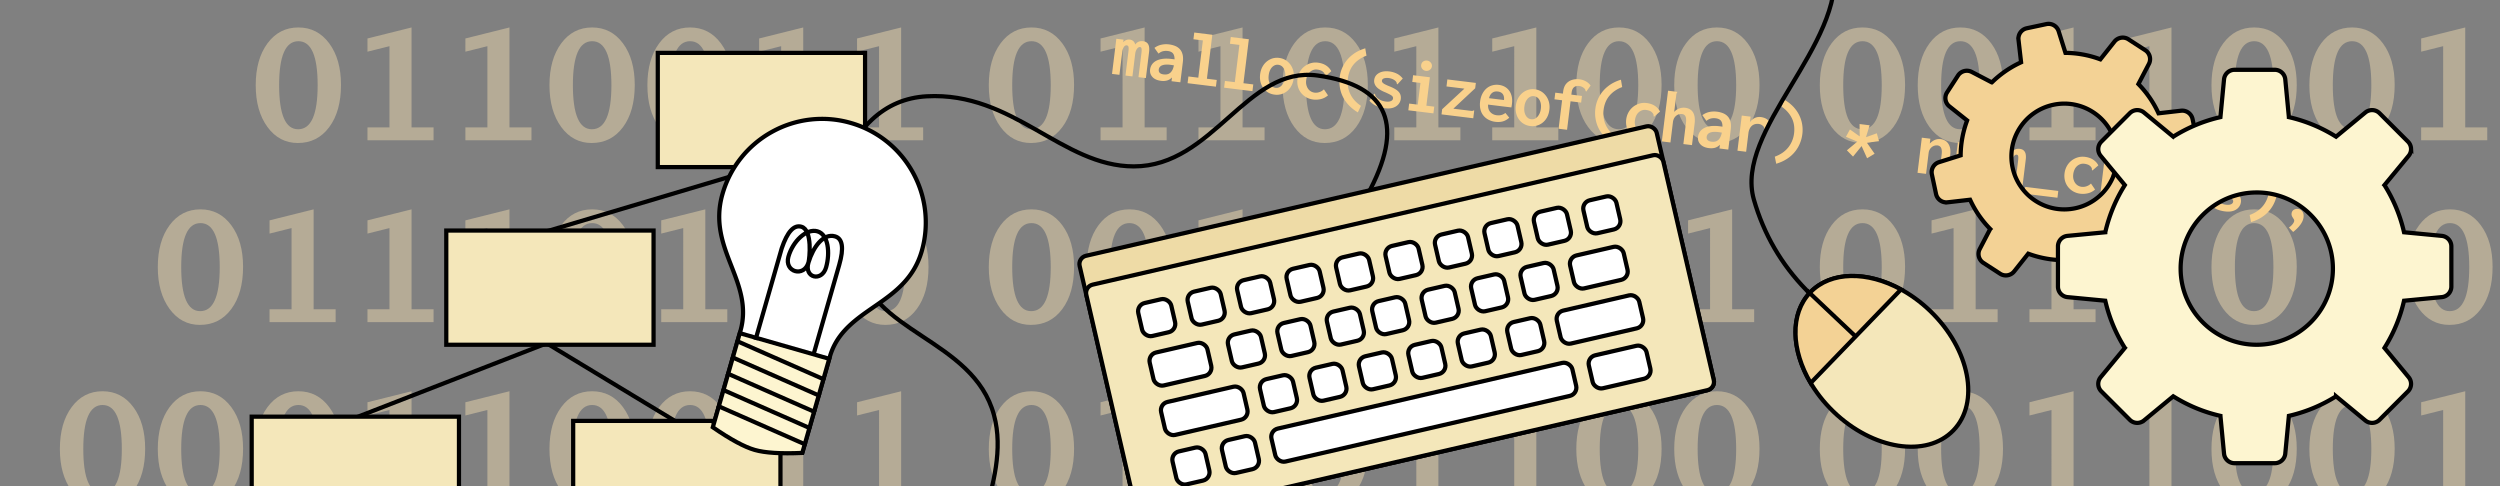 <svg xmlns="http://www.w3.org/2000/svg" viewBox="0 0 591 115">
  <rect x="0" y="0" width="591" height="115" fill="#808080" stroke="none"/>
  <g fill="none" fill-rule="evenodd">
    <path fill="#F7DFB1" fill-rule="nonzero" d="M70.417 33.808c-2.953 0-5.352-1.266-7.198-3.797-1.846-2.532-2.768-5.819-2.768-9.862 0-4.09.925-7.388 2.777-9.896 1.851-2.508 4.289-3.762 7.312-3.762 3 0 5.43 1.251 7.286 3.753 1.858 2.502 2.787 5.78 2.787 9.835 0 4.16-.93 7.488-2.787 9.984-1.857 2.497-4.327 3.745-7.409 3.745Zm.053-3.252c3.082 0 4.623-3.47 4.623-10.407 0-6.937-1.517-10.406-4.553-10.406-3.035 0-4.552 3.463-4.552 10.389 0 6.949 1.494 10.424 4.482 10.424Zm16.398 2.601v-3.04h5.203V10.92l-5.203 1.3V9.093l10.424-2.602v23.625h5.203v3.041zm23.148 0v-3.04h5.203V10.92l-5.203 1.3V9.093l10.424-2.602v23.625h5.203v3.041zm29.845.651c-2.953 0-5.352-1.266-7.198-3.797-1.845-2.532-2.768-5.819-2.768-9.862 0-4.09.925-7.388 2.777-9.896 1.852-2.508 4.29-3.762 7.312-3.762 3 0 5.43 1.251 7.287 3.753 1.857 2.502 2.786 5.78 2.786 9.835 0 4.16-.929 7.488-2.786 9.984-1.858 2.497-4.328 3.745-7.41 3.745Zm.053-3.252c3.082 0 4.623-3.47 4.623-10.407 0-6.937-1.517-10.406-4.553-10.406-3.035 0-4.552 3.463-4.552 10.389 0 6.949 1.494 10.424 4.482 10.424Zm23.096 3.252c-2.954 0-5.353-1.266-7.199-3.797-1.845-2.532-2.768-5.819-2.768-9.862 0-4.09.925-7.388 2.777-9.896 1.852-2.508 4.29-3.762 7.313-3.762 3 0 5.428 1.251 7.286 3.753 1.857 2.502 2.786 5.78 2.786 9.835 0 4.16-.929 7.488-2.786 9.984-1.858 2.497-4.327 3.745-7.41 3.745Zm.052-3.252c3.082 0 4.623-3.47 4.623-10.407 0-6.937-1.517-10.406-4.552-10.406-3.036 0-4.553 3.463-4.553 10.389 0 6.949 1.494 10.424 4.482 10.424Zm16.398 2.601v-3.04h5.203V10.92l-5.203 1.3V9.093l10.424-2.602v23.625h5.203v3.041zm23.148 0v-3.04h5.203V10.92l-5.203 1.3V9.093l10.424-2.602v23.625h5.203v3.041zm41.111.651c-2.953 0-5.353-1.266-7.198-3.797-1.846-2.532-2.769-5.819-2.769-9.862 0-4.09.926-7.388 2.777-9.896 1.852-2.508 4.29-3.762 7.313-3.762 3 0 5.429 1.251 7.286 3.753 1.857 2.502 2.786 5.78 2.786 9.835 0 4.16-.929 7.488-2.786 9.984-1.857 2.497-4.327 3.745-7.41 3.745Zm.053-3.252c3.082 0 4.623-3.47 4.623-10.407 0-6.937-1.518-10.406-4.553-10.406s-4.553 3.463-4.553 10.389c0 6.949 1.494 10.424 4.483 10.424Zm16.398 2.601v-3.04h5.202V10.92l-5.203 1.3V9.093l10.424-2.602v23.625h5.203v3.041zm23.147 0v-3.04h5.203V10.92l-5.203 1.3V9.093l10.424-2.602v23.625h5.203v3.041zm29.846.651c-2.953 0-5.353-1.266-7.198-3.797-1.846-2.532-2.769-5.819-2.769-9.862 0-4.09.926-7.388 2.778-9.896 1.851-2.508 4.289-3.762 7.312-3.762 3 0 5.429 1.251 7.286 3.753 1.858 2.502 2.786 5.78 2.786 9.835 0 4.16-.928 7.488-2.786 9.984-1.857 2.497-4.327 3.745-7.409 3.745Zm.053-3.252c3.082 0 4.623-3.47 4.623-10.407 0-6.937-1.518-10.406-4.553-10.406s-4.553 3.463-4.553 10.389c0 6.949 1.494 10.424 4.483 10.424Zm16.397 2.601v-3.04h5.204V10.92l-5.204 1.3V9.093l10.424-2.602v23.625h5.203v3.041zm23.148 0v-3.04h5.204V10.92l-5.204 1.3V9.093l10.424-2.602v23.625h5.203v3.041zm29.846.651c-2.953 0-5.352-1.266-7.198-3.797-1.846-2.532-2.769-5.819-2.769-9.862 0-4.09.926-7.388 2.778-9.896 1.851-2.508 4.289-3.762 7.312-3.762 3 0 5.429 1.251 7.286 3.753 1.858 2.502 2.786 5.78 2.786 9.835 0 4.16-.928 7.488-2.786 9.984-1.857 2.497-4.327 3.745-7.409 3.745Zm.053-3.252c3.082 0 4.623-3.47 4.623-10.407 0-6.937-1.518-10.406-4.553-10.406s-4.553 3.463-4.553 10.389c0 6.949 1.495 10.424 4.483 10.424Zm23.095 3.252c-2.953 0-5.352-1.266-7.198-3.797-1.846-2.532-2.769-5.819-2.769-9.862 0-4.09.926-7.388 2.778-9.896 1.851-2.508 4.289-3.762 7.312-3.762 3 0 5.429 1.251 7.286 3.753 1.858 2.502 2.787 5.78 2.787 9.835 0 4.16-.93 7.488-2.787 9.984-1.857 2.497-4.327 3.745-7.409 3.745Zm.053-3.252c3.082 0 4.623-3.47 4.623-10.407 0-6.937-1.518-10.406-4.553-10.406s-4.552 3.463-4.552 10.389c0 6.949 1.494 10.424 4.482 10.424Zm34.36 3.252c-2.953 0-5.352-1.266-7.198-3.797-1.845-2.532-2.768-5.819-2.768-9.862 0-4.09.925-7.388 2.777-9.896 1.852-2.508 4.29-3.762 7.313-3.762 3 0 5.428 1.251 7.286 3.753 1.857 2.502 2.786 5.78 2.786 9.835 0 4.16-.929 7.488-2.786 9.984-1.858 2.497-4.327 3.745-7.41 3.745Zm.053-3.252c3.082 0 4.623-3.47 4.623-10.407 0-6.937-1.517-10.406-4.552-10.406-3.036 0-4.553 3.463-4.553 10.389 0 6.949 1.494 10.424 4.482 10.424Zm23.096 3.252c-2.954 0-5.353-1.266-7.199-3.797-1.845-2.532-2.768-5.819-2.768-9.862 0-4.09.926-7.388 2.777-9.896 1.852-2.508 4.29-3.762 7.313-3.762 3 0 5.428 1.251 7.286 3.753 1.857 2.502 2.786 5.78 2.786 9.835 0 4.16-.929 7.488-2.786 9.984-1.858 2.497-4.327 3.745-7.41 3.745Zm.052-3.252c3.082 0 4.623-3.47 4.623-10.407 0-6.937-1.517-10.406-4.552-10.406-3.036 0-4.553 3.463-4.553 10.389 0 6.949 1.494 10.424 4.482 10.424Zm16.398 2.601v-3.04h5.203V10.92l-5.203 1.3V9.093l10.424-2.602v23.625h5.203v3.041zm23.148 0v-3.04h5.203V10.92l-5.203 1.3V9.093l10.424-2.602v23.625h5.203v3.041zm29.845.651c-2.952 0-5.352-1.266-7.198-3.797-1.845-2.532-2.768-5.819-2.768-9.862 0-4.09.926-7.388 2.777-9.896 1.852-2.508 4.29-3.762 7.313-3.762 3 0 5.428 1.251 7.286 3.753 1.857 2.502 2.786 5.78 2.786 9.835 0 4.16-.929 7.488-2.786 9.984-1.858 2.497-4.327 3.745-7.41 3.745Zm.053-3.252c3.082 0 4.623-3.47 4.623-10.407 0-6.937-1.517-10.406-4.552-10.406-3.035 0-4.553 3.463-4.553 10.389 0 6.949 1.494 10.424 4.482 10.424Zm23.096 3.252c-2.953 0-5.353-1.266-7.199-3.797-1.845-2.532-2.768-5.819-2.768-9.862 0-4.09.926-7.388 2.777-9.896 1.852-2.508 4.29-3.762 7.313-3.762 3 0 5.428 1.251 7.286 3.753 1.857 2.502 2.786 5.78 2.786 9.835 0 4.16-.929 7.488-2.786 9.984-1.858 2.497-4.327 3.745-7.41 3.745Zm.052-3.252c3.082 0 4.623-3.47 4.623-10.407 0-6.937-1.517-10.406-4.552-10.406-3.035 0-4.553 3.463-4.553 10.389 0 6.949 1.494 10.424 4.482 10.424Zm16.399 2.601v-3.04h5.202V10.92l-5.203 1.3V9.093l10.424-2.602v23.625h5.203v3.041zM47.27 76.808c-2.954 0-5.353-1.266-7.199-3.797-1.846-2.532-2.769-5.819-2.769-9.862 0-4.09.926-7.388 2.778-9.896 1.851-2.508 4.289-3.762 7.312-3.762 3 0 5.429 1.251 7.286 3.753 1.858 2.502 2.787 5.78 2.787 9.835 0 4.16-.93 7.488-2.787 9.984-1.857 2.497-4.327 3.745-7.409 3.745Zm.052-3.252c3.082 0 4.623-3.47 4.623-10.407 0-6.937-1.518-10.406-4.553-10.406s-4.552 3.463-4.552 10.389c0 6.949 1.494 10.424 4.482 10.424Zm16.398 2.601v-3.04h5.203V53.92l-5.203 1.3v-3.128l10.423-2.602v23.625h5.204v3.041zm23.148 0v-3.04h5.203V53.92l-5.203 1.3v-3.128l10.424-2.602v23.625h5.203v3.041zm23.148 0v-3.04h5.203V53.92l-5.203 1.3v-3.128l10.424-2.602v23.625h5.203v3.041zm29.845.651c-2.953 0-5.352-1.266-7.198-3.797-1.845-2.532-2.768-5.819-2.768-9.862 0-4.09.925-7.388 2.777-9.896 1.852-2.508 4.29-3.762 7.312-3.762 3 0 5.43 1.251 7.287 3.753 1.857 2.502 2.786 5.78 2.786 9.835 0 4.16-.929 7.488-2.786 9.984-1.858 2.497-4.328 3.745-7.41 3.745Zm.053-3.252c3.082 0 4.623-3.47 4.623-10.407 0-6.937-1.517-10.406-4.553-10.406-3.035 0-4.552 3.463-4.552 10.389 0 6.949 1.494 10.424 4.482 10.424Zm16.398 2.601v-3.04h5.203V53.92l-5.203 1.3v-3.128l10.424-2.602v23.625h5.203v3.041zm29.846.651c-2.954 0-5.353-1.266-7.199-3.797-1.845-2.532-2.768-5.819-2.768-9.862 0-4.09.926-7.388 2.777-9.896 1.852-2.508 4.29-3.762 7.313-3.762 3 0 5.428 1.251 7.286 3.753 1.857 2.502 2.786 5.78 2.786 9.835 0 4.16-.929 7.488-2.786 9.984-1.858 2.497-4.327 3.745-7.41 3.745Zm.052-3.252c3.082 0 4.623-3.47 4.623-10.407 0-6.937-1.517-10.406-4.552-10.406-3.036 0-4.553 3.463-4.553 10.389 0 6.949 1.494 10.424 4.482 10.424Zm23.096 3.252c-2.954 0-5.353-1.266-7.199-3.797-1.845-2.532-2.768-5.819-2.768-9.862 0-4.09.926-7.388 2.777-9.896 1.852-2.508 4.29-3.762 7.313-3.762 3 0 5.428 1.251 7.286 3.753 1.857 2.502 2.786 5.78 2.786 9.835 0 4.16-.929 7.488-2.786 9.984-1.858 2.497-4.327 3.745-7.41 3.745Zm.052-3.252c3.082 0 4.623-3.47 4.623-10.407 0-6.937-1.517-10.406-4.552-10.406-3.036 0-4.553 3.463-4.553 10.389 0 6.949 1.494 10.424 4.482 10.424Zm34.361 3.252c-2.953 0-5.353-1.266-7.198-3.797-1.846-2.532-2.769-5.819-2.769-9.862 0-4.09.926-7.388 2.777-9.896 1.852-2.508 4.29-3.762 7.313-3.762 3 0 5.429 1.251 7.286 3.753 1.857 2.502 2.786 5.78 2.786 9.835 0 4.16-.929 7.488-2.786 9.984-1.857 2.497-4.327 3.745-7.41 3.745Zm.053-3.252c3.082 0 4.623-3.47 4.623-10.407 0-6.937-1.518-10.406-4.553-10.406s-4.553 3.463-4.553 10.389c0 6.949 1.494 10.424 4.483 10.424Zm23.095 3.252c-2.953 0-5.353-1.266-7.198-3.797-1.846-2.532-2.769-5.819-2.769-9.862 0-4.09.926-7.388 2.777-9.896 1.852-2.508 4.29-3.762 7.313-3.762 3 0 5.429 1.251 7.286 3.753 1.858 2.502 2.786 5.78 2.786 9.835 0 4.16-.928 7.488-2.786 9.984-1.857 2.497-4.327 3.745-7.41 3.745Zm.053-3.252c3.082 0 4.623-3.47 4.623-10.407 0-6.937-1.518-10.406-4.553-10.406s-4.553 3.463-4.553 10.389c0 6.949 1.494 10.424 4.483 10.424Zm16.397 2.601v-3.04h5.203V53.92l-5.203 1.3v-3.128l10.424-2.602v23.625h5.203v3.041zm23.148 0v-3.04h5.203V53.92l-5.203 1.3v-3.128l10.424-2.602v23.625h5.203v3.041zm29.846.651c-2.953 0-5.352-1.266-7.198-3.797-1.846-2.532-2.769-5.819-2.769-9.862 0-4.09.926-7.388 2.778-9.896 1.851-2.508 4.289-3.762 7.312-3.762 3 0 5.429 1.251 7.286 3.753 1.858 2.502 2.786 5.78 2.786 9.835 0 4.16-.928 7.488-2.786 9.984-1.857 2.497-4.327 3.745-7.409 3.745Zm.053-3.252c3.082 0 4.623-3.47 4.623-10.407 0-6.937-1.518-10.406-4.553-10.406s-4.553 3.463-4.553 10.389c0 6.949 1.495 10.424 4.483 10.424Zm23.096 3.252c-2.954 0-5.353-1.266-7.2-3.797-1.845-2.532-2.768-5.819-2.768-9.862 0-4.09.926-7.388 2.778-9.896 1.851-2.508 4.289-3.762 7.312-3.762 3 0 5.429 1.251 7.286 3.753 1.858 2.502 2.786 5.78 2.786 9.835 0 4.16-.928 7.488-2.786 9.984-1.857 2.497-4.327 3.745-7.409 3.745Zm.052-3.252c3.082 0 4.623-3.47 4.623-10.407 0-6.937-1.518-10.406-4.553-10.406s-4.553 3.463-4.553 10.389c0 6.949 1.495 10.424 4.483 10.424Zm16.398 2.601v-3.04h5.203V53.92l-5.204 1.3v-3.128l10.424-2.602v23.625h5.203v3.041zm23.148 0v-3.04h5.203V53.92l-5.203 1.3v-3.128l10.423-2.602v23.625h5.203v3.041zm41.11.651c-2.953 0-5.352-1.266-7.198-3.797-1.845-2.532-2.768-5.819-2.768-9.862 0-4.09.925-7.388 2.777-9.896 1.852-2.508 4.29-3.762 7.313-3.762 3 0 5.428 1.251 7.286 3.753 1.857 2.502 2.786 5.78 2.786 9.835 0 4.16-.929 7.488-2.786 9.984-1.858 2.497-4.327 3.745-7.41 3.745Zm.053-3.252c3.082 0 4.623-3.47 4.623-10.407 0-6.937-1.517-10.406-4.552-10.406-3.036 0-4.553 3.463-4.553 10.389 0 6.949 1.494 10.424 4.482 10.424Zm16.399 2.601v-3.04h5.202V53.92l-5.203 1.3v-3.128l10.424-2.602v23.625h5.203v3.041zm23.147 0v-3.04h5.203V53.92l-5.203 1.3v-3.128l10.424-2.602v23.625h5.203v3.041zm23.148 0v-3.04h5.203V53.92l-5.203 1.3v-3.128l10.424-2.602v23.625h5.203v3.041zm29.845.651c-2.952 0-5.352-1.266-7.198-3.797-1.845-2.532-2.768-5.819-2.768-9.862 0-4.09.926-7.388 2.777-9.896 1.852-2.508 4.29-3.762 7.313-3.762 3 0 5.428 1.251 7.286 3.753 1.857 2.502 2.786 5.78 2.786 9.835 0 4.16-.929 7.488-2.786 9.984-1.858 2.497-4.327 3.745-7.41 3.745Zm.053-3.252c3.082 0 4.623-3.47 4.623-10.407 0-6.937-1.517-10.406-4.552-10.406-3.035 0-4.553 3.463-4.553 10.389 0 6.949 1.494 10.424 4.482 10.424Zm16.398 2.601v-3.04h5.203V53.92l-5.203 1.3v-3.128l10.424-2.602v23.625h5.203v3.041zm29.846.651c-2.953 0-5.353-1.266-7.198-3.797-1.846-2.532-2.769-5.819-2.769-9.862 0-4.09.926-7.388 2.777-9.896 1.852-2.508 4.29-3.762 7.313-3.762 3 0 5.429 1.251 7.286 3.753 1.857 2.502 2.786 5.78 2.786 9.835 0 4.16-.929 7.488-2.786 9.984-1.857 2.497-4.327 3.745-7.41 3.745Zm.052-3.252c3.083 0 4.624-3.47 4.624-10.407 0-6.937-1.518-10.406-4.553-10.406s-4.553 3.463-4.553 10.389c0 6.949 1.494 10.424 4.482 10.424ZM24.121 119.808c-2.953 0-5.352-1.266-7.198-3.797-1.846-2.532-2.769-5.819-2.769-9.862 0-4.09.926-7.388 2.778-9.896 1.851-2.508 4.289-3.762 7.312-3.762 3 0 5.429 1.251 7.286 3.753 1.858 2.502 2.787 5.78 2.787 9.835 0 4.16-.93 7.488-2.787 9.984-1.857 2.497-4.327 3.745-7.409 3.745Zm.053-3.252c3.082 0 4.623-3.47 4.623-10.407 0-6.937-1.518-10.406-4.553-10.406s-4.552 3.463-4.552 10.389c0 6.949 1.494 10.424 4.482 10.424Zm23.096 3.252c-2.954 0-5.353-1.266-7.199-3.797-1.846-2.532-2.769-5.819-2.769-9.862 0-4.09.926-7.388 2.778-9.896 1.851-2.508 4.289-3.762 7.312-3.762 3 0 5.429 1.251 7.286 3.753 1.858 2.502 2.787 5.78 2.787 9.835 0 4.16-.93 7.488-2.787 9.984-1.857 2.497-4.327 3.745-7.409 3.745Zm.052-3.252c3.082 0 4.623-3.47 4.623-10.407 0-6.937-1.518-10.406-4.553-10.406s-4.552 3.463-4.552 10.389c0 6.949 1.494 10.424 4.482 10.424Zm23.095 3.252c-2.953 0-5.352-1.266-7.198-3.797-1.846-2.532-2.768-5.819-2.768-9.862 0-4.09.925-7.388 2.777-9.896 1.851-2.508 4.289-3.762 7.312-3.762 3 0 5.43 1.251 7.286 3.753 1.858 2.502 2.787 5.78 2.787 9.835 0 4.16-.93 7.488-2.787 9.984-1.857 2.497-4.327 3.745-7.409 3.745Zm.053-3.252c3.082 0 4.623-3.47 4.623-10.407 0-6.937-1.517-10.406-4.553-10.406-3.035 0-4.552 3.463-4.552 10.389 0 6.949 1.494 10.424 4.482 10.424Zm16.398 2.601v-3.04h5.203V96.92l-5.203 1.3v-3.128l10.424-2.602v23.625h5.203v3.041zm23.148 0v-3.04h5.203V96.92l-5.203 1.3v-3.128l10.424-2.602v23.625h5.203v3.041zm29.845.651c-2.953 0-5.352-1.266-7.198-3.797-1.845-2.532-2.768-5.819-2.768-9.862 0-4.09.925-7.388 2.777-9.896 1.852-2.508 4.29-3.762 7.312-3.762 3 0 5.43 1.251 7.287 3.753 1.857 2.502 2.786 5.78 2.786 9.835 0 4.16-.929 7.488-2.786 9.984-1.858 2.497-4.328 3.745-7.41 3.745Zm.053-3.252c3.082 0 4.623-3.47 4.623-10.407 0-6.937-1.517-10.406-4.553-10.406-3.035 0-4.552 3.463-4.552 10.389 0 6.949 1.494 10.424 4.482 10.424Zm23.096 3.252c-2.954 0-5.353-1.266-7.199-3.797-1.845-2.532-2.768-5.819-2.768-9.862 0-4.09.925-7.388 2.777-9.896 1.852-2.508 4.29-3.762 7.313-3.762 3 0 5.428 1.251 7.286 3.753 1.857 2.502 2.786 5.78 2.786 9.835 0 4.16-.929 7.488-2.786 9.984-1.858 2.497-4.327 3.745-7.41 3.745Zm.052-3.252c3.082 0 4.623-3.47 4.623-10.407 0-6.937-1.517-10.406-4.552-10.406-3.036 0-4.553 3.463-4.553 10.389 0 6.949 1.494 10.424 4.482 10.424Zm16.398 2.601v-3.04h5.203V96.92l-5.203 1.3v-3.128l10.424-2.602v23.625h5.203v3.041zm23.148 0v-3.04h5.203V96.92l-5.203 1.3v-3.128l10.424-2.602v23.625h5.203v3.041zm41.111.651c-2.953 0-5.353-1.266-7.198-3.797-1.846-2.532-2.769-5.819-2.769-9.862 0-4.09.926-7.388 2.777-9.896 1.852-2.508 4.29-3.762 7.313-3.762 3 0 5.429 1.251 7.286 3.753 1.857 2.502 2.786 5.78 2.786 9.835 0 4.16-.929 7.488-2.786 9.984-1.857 2.497-4.327 3.745-7.41 3.745Zm.053-3.252c3.082 0 4.623-3.47 4.623-10.407 0-6.937-1.518-10.406-4.553-10.406s-4.553 3.463-4.553 10.389c0 6.949 1.494 10.424 4.483 10.424Zm16.398 2.601v-3.04h5.202V96.92l-5.203 1.3v-3.128l10.424-2.602v23.625h5.203v3.041zm23.147 0v-3.04h5.203V96.92l-5.203 1.3v-3.128l10.424-2.602v23.625h5.203v3.041zm29.846.651c-2.953 0-5.353-1.266-7.198-3.797-1.846-2.532-2.769-5.819-2.769-9.862 0-4.09.926-7.388 2.778-9.896 1.851-2.508 4.289-3.762 7.312-3.762 3 0 5.429 1.251 7.286 3.753 1.858 2.502 2.786 5.78 2.786 9.835 0 4.16-.928 7.488-2.786 9.984-1.857 2.497-4.327 3.745-7.409 3.745Zm.053-3.252c3.082 0 4.623-3.47 4.623-10.407 0-6.937-1.518-10.406-4.553-10.406s-4.553 3.463-4.553 10.389c0 6.949 1.494 10.424 4.483 10.424Zm16.397 2.601v-3.04h5.204V96.92l-5.204 1.3v-3.128l10.424-2.602v23.625h5.203v3.041zm23.148 0v-3.04h5.204V96.92l-5.204 1.3v-3.128l10.424-2.602v23.625h5.203v3.041zm29.846.651c-2.953 0-5.352-1.266-7.198-3.797-1.846-2.532-2.769-5.819-2.769-9.862 0-4.09.926-7.388 2.778-9.896 1.851-2.508 4.289-3.762 7.312-3.762 3 0 5.429 1.251 7.286 3.753 1.858 2.502 2.786 5.78 2.786 9.835 0 4.16-.928 7.488-2.786 9.984-1.857 2.497-4.327 3.745-7.409 3.745Zm.053-3.252c3.082 0 4.623-3.47 4.623-10.407 0-6.937-1.518-10.406-4.553-10.406s-4.553 3.463-4.553 10.389c0 6.949 1.495 10.424 4.483 10.424Zm23.095 3.252c-2.953 0-5.352-1.266-7.198-3.797-1.846-2.532-2.769-5.819-2.769-9.862 0-4.09.926-7.388 2.778-9.896 1.851-2.508 4.289-3.762 7.312-3.762 3 0 5.429 1.251 7.286 3.753 1.858 2.502 2.787 5.78 2.787 9.835 0 4.16-.93 7.488-2.787 9.984-1.857 2.497-4.327 3.745-7.409 3.745Zm.053-3.252c3.082 0 4.623-3.47 4.623-10.407 0-6.937-1.518-10.406-4.553-10.406s-4.552 3.463-4.552 10.389c0 6.949 1.494 10.424 4.482 10.424Zm34.36 3.252c-2.953 0-5.352-1.266-7.198-3.797-1.845-2.532-2.768-5.819-2.768-9.862 0-4.09.925-7.388 2.777-9.896 1.852-2.508 4.29-3.762 7.313-3.762 3 0 5.428 1.251 7.286 3.753 1.857 2.502 2.786 5.78 2.786 9.835 0 4.16-.929 7.488-2.786 9.984-1.858 2.497-4.327 3.745-7.41 3.745Zm.053-3.252c3.082 0 4.623-3.47 4.623-10.407 0-6.937-1.517-10.406-4.552-10.406-3.036 0-4.553 3.463-4.553 10.389 0 6.949 1.494 10.424 4.482 10.424Zm23.096 3.252c-2.954 0-5.353-1.266-7.199-3.797-1.845-2.532-2.768-5.819-2.768-9.862 0-4.09.926-7.388 2.777-9.896 1.852-2.508 4.29-3.762 7.313-3.762 3 0 5.428 1.251 7.286 3.753 1.857 2.502 2.786 5.78 2.786 9.835 0 4.16-.929 7.488-2.786 9.984-1.858 2.497-4.327 3.745-7.41 3.745Zm.052-3.252c3.082 0 4.623-3.47 4.623-10.407 0-6.937-1.517-10.406-4.552-10.406-3.036 0-4.553 3.463-4.553 10.389 0 6.949 1.494 10.424 4.482 10.424Zm16.398 2.601v-3.04h5.203V96.92l-5.203 1.3v-3.128l10.424-2.602v23.625h5.203v3.041zm23.148 0v-3.04h5.203V96.92l-5.203 1.3v-3.128l10.424-2.602v23.625h5.203v3.041zm29.845.651c-2.952 0-5.352-1.266-7.198-3.797-1.845-2.532-2.768-5.819-2.768-9.862 0-4.09.926-7.388 2.777-9.896 1.852-2.508 4.29-3.762 7.313-3.762 3 0 5.428 1.251 7.286 3.753 1.857 2.502 2.786 5.78 2.786 9.835 0 4.16-.929 7.488-2.786 9.984-1.858 2.497-4.327 3.745-7.41 3.745Zm.053-3.252c3.082 0 4.623-3.47 4.623-10.407 0-6.937-1.517-10.406-4.552-10.406-3.035 0-4.553 3.463-4.553 10.389 0 6.949 1.494 10.424 4.482 10.424Zm23.096 3.252c-2.953 0-5.353-1.266-7.199-3.797-1.845-2.532-2.768-5.819-2.768-9.862 0-4.09.926-7.388 2.777-9.896 1.852-2.508 4.29-3.762 7.313-3.762 3 0 5.428 1.251 7.286 3.753 1.857 2.502 2.786 5.78 2.786 9.835 0 4.16-.929 7.488-2.786 9.984-1.858 2.497-4.327 3.745-7.41 3.745Zm.052-3.252c3.082 0 4.623-3.47 4.623-10.407 0-6.937-1.517-10.406-4.552-10.406-3.035 0-4.553 3.463-4.553 10.389 0 6.949 1.494 10.424 4.482 10.424Zm16.399 2.601v-3.04h5.202V96.92l-5.203 1.3v-3.128l10.424-2.602v23.625h5.203v3.041z" opacity=".447"/>
    <path fill="#F9D18C" fill-rule="nonzero" d="m262.882 17.472 1.02-8.307 1.697.208-.075.607c.167-.173.335-.31.504-.41.17-.1.344-.166.523-.198a1.76 1.76 0 0 1 .52-.018c.202.025.388.081.559.169.17.087.321.214.452.381.13.168.223.375.277.624.159-.21.33-.38.516-.508.185-.128.392-.215.62-.26.23-.044.476-.05.738-.018.31.038.565.124.766.258.201.133.358.31.47.529.112.22.18.481.203.786a5.16 5.16 0 0 1-.034 1.012l-.752 6.128-1.751-.215.7-5.7c.043-.357.06-.636.048-.837-.012-.2-.048-.344-.11-.43a.373.373 0 0 0-.272-.152c-.155-.019-.313.038-.474.169a1.66 1.66 0 0 0-.423.565c-.12.245-.202.54-.245.885l-.653 5.324-1.644-.201.693-5.646c.07-.572.075-.958.015-1.159-.06-.2-.203-.315-.429-.343a.54.54 0 0 0-.326.07.946.946 0 0 0-.306.279 1.947 1.947 0 0 0-.251.495 3.202 3.202 0 0 0-.159.697l-.666 5.431-1.751-.215Zm11.61 1.643c-.917-.112-1.602-.417-2.055-.914-.453-.497-.637-1.09-.552-1.781.054-.441.203-.837.445-1.188.243-.351.577-.64 1.004-.865.427-.226.941-.377 1.543-.455.602-.077 1.278-.07 2.028.023l.358.044c.143.017.297.04.463.066.166.026.32.06.46.101l-.118 1.4a6.907 6.907 0 0 0-.426-.079l-.507-.08a13.133 13.133 0 0 0-.436-.063 5.806 5.806 0 0 0-1.22-.04 2.574 2.574 0 0 0-.83.196 1.23 1.23 0 0 0-.502.392 1.155 1.155 0 0 0-.212.545c-.024.19-.01.356.039.495.05.139.126.254.23.345.103.092.23.165.38.22.15.054.315.092.494.114.357.044.677.026.959-.054.282-.08.53-.234.746-.462a2.58 2.58 0 0 0 .526-.887 5.88 5.88 0 0 0 .297-1.315c.085-.69.079-1.23-.019-1.616-.097-.387-.274-.672-.53-.854-.255-.183-.592-.3-1.009-.35a3.125 3.125 0 0 0-1.103.054c-.355.084-.714.272-1.077.566l-.958-1.35a4.18 4.18 0 0 1 1.67-.757 5.436 5.436 0 0 1 1.75-.075 5.785 5.785 0 0 1 1.444.359c.438.174.81.422 1.114.744.306.322.527.736.664 1.242.137.507.162 1.117.074 1.832l-.588 4.788-2.09-.257.11-.893c-.18.183-.368.336-.564.457-.196.12-.4.21-.613.269a3.237 3.237 0 0 1-.667.109 3.97 3.97 0 0 1-.722-.026Zm6.25.55.195-1.59 2.34.287 1.082-8.808-2.233-.274.195-1.59 4.27.525-1.277 10.397 2.323.286-.196 1.59zm8.635 1.06.195-1.59 2.34.288 1.082-8.808-2.233-.274.195-1.59 4.27.524-1.277 10.398 2.323.285-.196 1.59zm11.936 1.647a3.841 3.841 0 0 1-1.943-.791 3.855 3.855 0 0 1-1.233-1.702c-.265-.698-.345-1.475-.24-2.333.102-.822.365-1.539.79-2.152a4.053 4.053 0 0 1 1.612-1.38 3.705 3.705 0 0 1 2.08-.325c.75.093 1.403.366 1.958.821a4.121 4.121 0 0 1 1.238 1.73c.271.698.356 1.458.255 2.28-.105.858-.374 1.592-.805 2.204a3.919 3.919 0 0 1-1.617 1.352 3.874 3.874 0 0 1-2.095.296Zm.197-1.608c.394.049.747-.026 1.062-.223.314-.197.583-.49.806-.88.223-.39.368-.853.433-1.389.07-.56.042-1.053-.081-1.479-.123-.426-.314-.767-.573-1.022a1.631 1.631 0 0 0-.977-.456 1.59 1.59 0 0 0-1.015.211c-.319.185-.59.469-.812.853-.222.383-.368.855-.436 1.415-.066.536-.041 1.02.075 1.451.117.431.306.781.57 1.05.263.267.58.424.948.47Zm8.952 2.768a4.405 4.405 0 0 1-1.649-.529 4.238 4.238 0 0 1-1.248-1.06 4.045 4.045 0 0 1-.736-1.469 4.57 4.57 0 0 1-.108-1.772 4.61 4.61 0 0 1 .532-1.676c.28-.51.638-.94 1.074-1.291a4.387 4.387 0 0 1 1.474-.78 4.154 4.154 0 0 1 1.75-.14c.762.094 1.411.319 1.948.675.536.356.94.805 1.213 1.346l-1.277 1.094-.123.112-.13-.124a1.295 1.295 0 0 0 0-.3c-.01-.104-.073-.235-.186-.394a1.73 1.73 0 0 0-.695-.548 3.518 3.518 0 0 0-.932-.232 1.998 1.998 0 0 0-.872.083 2.328 2.328 0 0 0-.79.447 2.44 2.44 0 0 0-.606.805c-.162.33-.27.723-.326 1.175-.05.405-.032.78.053 1.122.085.343.217.643.397.901a2.174 2.174 0 0 0 1.528.922c.25.03.499.025.746-.017a2.791 2.791 0 0 0 1.472-.762l.967 1.424c-.5.434-1.056.726-1.667.875a5.01 5.01 0 0 1-1.81.113Zm10.533 3.034c-1.07-.64-1.95-1.397-2.64-2.274a7.819 7.819 0 0 1-1.445-2.861 8.284 8.284 0 0 1-.211-3.154 7.945 7.945 0 0 1 .962-2.965 7.907 7.907 0 0 1 2.05-2.36c.855-.669 1.867-1.18 3.034-1.531l.295 1.74a7.546 7.546 0 0 0-1.693.863c-.508.348-.95.744-1.325 1.188a5.673 5.673 0 0 0-.91 1.511 7.09 7.09 0 0 0-.472 1.846 6.792 6.792 0 0 0 .028 1.908 6.3 6.3 0 0 0 1.574 3.276c.422.463.917.887 1.486 1.271l-.733 1.542Zm6.4-.973a7.706 7.706 0 0 1-1.43-.312 4.99 4.99 0 0 1-1.234-.587 4.693 4.693 0 0 1-.997-.893l1.095-1.534.09-.134.131.107c.026.088.05.185.073.29.024.106.099.233.225.381.268.287.583.525.946.715.364.19.808.317 1.332.381.333.041.621.037.863-.012s.433-.134.575-.256a.687.687 0 0 0 .246-.45.665.665 0 0 0-.061-.388.927.927 0 0 0-.304-.328 4.55 4.55 0 0 0-.576-.333c-.24-.12-.525-.255-.857-.405a7.44 7.44 0 0 1-1.51-.775c-.418-.287-.726-.612-.923-.974a1.96 1.96 0 0 1-.215-1.206c.057-.464.242-.859.553-1.183.312-.324.725-.56 1.24-.71.513-.148 1.104-.181 1.77-.1.346.043.67.11.973.202.303.091.589.205.856.34.268.136.514.3.738.49.224.191.43.407.619.647l-1.152 1.255-.142.128-.112-.122a.929.929 0 0 0-.047-.287c-.03-.095-.11-.216-.236-.365a2.417 2.417 0 0 0-.765-.493 3.418 3.418 0 0 0-.887-.235c-.405-.05-.761-.027-1.069.068-.308.095-.479.28-.512.553a.573.573 0 0 0 .145.444c.115.142.318.287.608.438.29.15.677.322 1.161.514.645.26 1.165.533 1.56.817.393.284.67.6.826.945.157.346.21.733.157 1.162a2.375 2.375 0 0 1-.554 1.256c-.311.372-.735.647-1.27.823-.536.176-1.179.218-1.929.126Zm5.533.48.195-1.59 2.037.25.63-5.128-1.93-.237.195-1.59 3.966.487-.825 6.718 1.858.228-.195 1.59-5.931-.728Zm4.154-9.32a1.26 1.26 0 0 1-.849-.466 1.16 1.16 0 0 1-.27-.904c.044-.357.199-.635.465-.832.266-.197.584-.273.953-.227.333.04.613.196.84.466.227.27.32.57.28.904a1.14 1.14 0 0 1-.49.81 1.27 1.27 0 0 1-.929.25Zm3.844 9.069 5.258-4.868-4.234-.52.204-1.661 6.736.827-.156 1.268-5.163 4.825 4.092.502c.202.025.346.03.433.017a.541.541 0 0 0 .25-.114l.16.02-.022.178-.204 1.662-7.503-.922.149-1.214Zm12.589 2.978a4.689 4.689 0 0 1-1.618-.489 3.832 3.832 0 0 1-1.22-.993 3.66 3.66 0 0 1-.7-1.455c-.137-.561-.164-1.18-.08-1.86.084-.69.262-1.298.531-1.82.27-.524.604-.954 1.002-1.292a3.495 3.495 0 0 1 1.348-.714 4.02 4.02 0 0 1 1.573-.106c.488.06.937.2 1.345.419.408.22.755.519 1.041.898.286.38.493.835.621 1.364.129.53.152 1.128.07 1.795-.014.12-.035.262-.061.428a6.907 6.907 0 0 1-.08.425l-5.502-.675a2.77 2.77 0 0 0 .108 1.038c.097.296.241.546.434.751.192.205.414.368.665.49.25.121.52.2.805.235.25.03.494.036.733.017.238-.019.468-.075.691-.169a2.87 2.87 0 0 0 .656-.39l.913 1.127c-.3.277-.626.5-.98.668a3.456 3.456 0 0 1-1.109.318c-.386.043-.781.04-1.186-.01Zm-1.508-5.59 3.537.435a2.384 2.384 0 0 0-.022-.783 1.6 1.6 0 0 0-.26-.612 1.35 1.35 0 0 0-.484-.413 2.088 2.088 0 0 0-.71-.205 2.178 2.178 0 0 0-.664.018c-.216.04-.417.127-.603.262a1.864 1.864 0 0 0-.481.52c-.135.214-.24.473-.313.779Zm9.753 6.584a3.841 3.841 0 0 1-1.944-.792 3.855 3.855 0 0 1-1.233-1.702c-.265-.697-.344-1.475-.24-2.332.102-.822.365-1.54.79-2.152a4.053 4.053 0 0 1 1.612-1.38 3.705 3.705 0 0 1 2.08-.325 3.74 3.74 0 0 1 1.958.821 4.121 4.121 0 0 1 1.238 1.73c.271.698.356 1.458.255 2.28-.105.857-.374 1.592-.805 2.204a3.919 3.919 0 0 1-1.617 1.352 3.874 3.874 0 0 1-2.095.296Zm.197-1.608c.393.048.746-.026 1.06-.223.315-.197.584-.49.807-.88.223-.39.368-.853.433-1.389.07-.56.042-1.053-.081-1.479-.123-.426-.314-.767-.573-1.022a1.631 1.631 0 0 0-.977-.456 1.59 1.59 0 0 0-1.015.211c-.319.185-.59.469-.812.852-.222.384-.368.856-.436 1.416-.066.536-.04 1.02.075 1.45.117.432.306.782.57 1.05.263.268.58.425.949.47Zm7.321-4.487-1.804-.222.193-1.572 1.804.222.061-.5c.094-.763.328-1.366.703-1.81a2.942 2.942 0 0 1 1.392-.926 4.083 4.083 0 0 1 1.741-.148c.56.068 1.07.23 1.528.486.458.256.831.589 1.12 1l-.92 1.283-.107.132-.132-.107a11.59 11.59 0 0 1-.075-.272c-.025-.094-.107-.216-.246-.366a2.287 2.287 0 0 0-.569-.387 2.28 2.28 0 0 0-.684-.184 1.69 1.69 0 0 0-.846.096c-.255.101-.457.27-.606.505-.15.236-.249.544-.295.925l-.064.518 2.501.308-.193 1.572-2.501-.307-.827 6.735-2.001-.246.827-6.735Zm12.162 10.289c-1.07-.64-1.95-1.397-2.64-2.274a7.819 7.819 0 0 1-1.444-2.861 8.284 8.284 0 0 1-.211-3.154 7.945 7.945 0 0 1 .962-2.965 7.907 7.907 0 0 1 2.05-2.36c.855-.669 1.867-1.18 3.035-1.532l.294 1.741a7.546 7.546 0 0 0-1.693.862 6.65 6.65 0 0 0-1.325 1.189 5.673 5.673 0 0 0-.91 1.511 7.09 7.09 0 0 0-.472 1.846 6.793 6.793 0 0 0 .028 1.908 6.3 6.3 0 0 0 1.574 3.276c.422.463.917.887 1.486 1.27l-.733 1.543Zm6.738-.914a4.405 4.405 0 0 1-1.649-.529 4.238 4.238 0 0 1-1.248-1.06 4.045 4.045 0 0 1-.735-1.468 4.57 4.57 0 0 1-.109-1.773 4.61 4.61 0 0 1 .532-1.675c.28-.51.639-.94 1.075-1.292a4.387 4.387 0 0 1 1.474-.78 4.154 4.154 0 0 1 1.749-.14c.762.094 1.411.32 1.948.675.537.356.94.805 1.213 1.346l-1.277 1.095-.122.112-.13-.125a1.295 1.295 0 0 0 0-.3c-.011-.103-.074-.235-.187-.394a1.73 1.73 0 0 0-.694-.548 3.518 3.518 0 0 0-.933-.232 1.998 1.998 0 0 0-.872.083 2.328 2.328 0 0 0-.79.447 2.44 2.44 0 0 0-.606.805c-.161.331-.27.723-.325 1.176a3.07 3.07 0 0 0 .052 1.121c.085.343.218.644.397.901a2.174 2.174 0 0 0 1.528.923c.25.03.5.024.746-.018a2.791 2.791 0 0 0 1.472-.762l.968 1.425a3.953 3.953 0 0 1-1.667.874 5.01 5.01 0 0 1-1.81.113Zm6.15-11.631 2.018.248.161.02-.02.16a.54.54 0 0 0-.144.218 2.355 2.355 0 0 0-.08.426l-.484 3.948c.239-.273.5-.485.785-.638.285-.152.585-.257.9-.315a2.97 2.97 0 0 1 .902-.035c.536.066.99.24 1.36.52.37.282.634.695.79 1.24.158.546.185 1.23.085 2.05l-.617 5.021-2.037-.25.612-4.984c.06-.489.06-.885.001-1.188-.06-.304-.168-.526-.326-.666a1.067 1.067 0 0 0-.595-.254 1.98 1.98 0 0 0-.6.017 1.567 1.567 0 0 0-.552.213c-.17.106-.329.24-.476.404a1.9 1.9 0 0 0-.351.573 2.968 2.968 0 0 0-.182.74l-.586 4.77-2.036-.25 1.472-11.988Zm9.692 13.577c-.918-.113-1.603-.418-2.056-.915-.452-.497-.636-1.09-.552-1.782.055-.44.203-.836.445-1.187.243-.351.578-.64 1.004-.865.427-.226.941-.377 1.543-.455.602-.077 1.278-.07 2.029.023l.357.044c.143.017.297.04.463.066.166.026.32.06.46.101l-.118 1.4a6.907 6.907 0 0 0-.426-.079l-.507-.08a13.133 13.133 0 0 0-.436-.063 5.806 5.806 0 0 0-1.22-.041 2.574 2.574 0 0 0-.83.197c-.218.1-.386.231-.502.392a1.155 1.155 0 0 0-.212.545c-.023.19-.01.356.039.495.05.139.126.254.23.345.103.092.23.165.38.22.151.054.316.092.494.114.358.044.677.026.96-.054.281-.08.53-.234.745-.462a2.58 2.58 0 0 0 .526-.887c.135-.364.235-.803.298-1.315.084-.69.078-1.23-.02-1.616-.097-.387-.274-.672-.53-.854-.255-.183-.591-.3-1.008-.35a3.125 3.125 0 0 0-1.104.054c-.355.084-.714.272-1.076.566l-.959-1.35a4.18 4.18 0 0 1 1.67-.757 5.436 5.436 0 0 1 1.751-.075 5.785 5.785 0 0 1 1.443.359c.438.174.81.422 1.115.744.305.322.526.736.663 1.242.138.507.162 1.117.075 1.832l-.588 4.788-2.09-.257.11-.893a3.03 3.03 0 0 1-.565.457c-.196.12-.4.21-.613.269a3.237 3.237 0 0 1-.666.108 3.97 3.97 0 0 1-.723-.025Zm7.733-7.702 2.09.257-.302 2.32-.215-.171a2.705 2.705 0 0 1 1.133-1.62 2.573 2.573 0 0 1 1.785-.434c.465.057.875.183 1.232.378s.676.48.956.852l-1.065 1.592-.072.136-.152-.09a14.54 14.54 0 0 1-.07-.309c-.024-.105-.099-.232-.226-.381a2.064 2.064 0 0 0-.49-.368 1.656 1.656 0 0 0-.585-.181 2.404 2.404 0 0 0-.84.042 1.822 1.822 0 0 0-.742.362 2.144 2.144 0 0 0-.56.72 3.336 3.336 0 0 0-.307 1.096l-.535 4.36-2.055-.253 1.02-8.308ZM419.9 38.71l-.339-1.674a8.173 8.173 0 0 0 1.749-.873 6.3 6.3 0 0 0 2.32-2.798 6.752 6.752 0 0 0 .49-1.844 7.09 7.09 0 0 0-.011-1.906 5.673 5.673 0 0 0-.519-1.686 6.636 6.636 0 0 0-.997-1.474 7.546 7.546 0 0 0-1.434-1.246l.706-1.618c1.048.624 1.906 1.364 2.575 2.22a7.907 7.907 0 0 1 1.417 2.786 7.945 7.945 0 0 1 .216 3.11 8.284 8.284 0 0 1-.968 3.009 7.88 7.88 0 0 1-2.084 2.428c-.876.684-1.916 1.206-3.121 1.566Zm18.155-1.688-1.45-1.484 2.465-2.055-2.689-1.146.939-1.734 2.319 1.644-.04-2.924 2.376.292-.854 2.815 2.562-.92.515 1.86-2.857.374 1.82 2.6-1.78 1.068-1.298-2.88zm15.247 3.831 1.02-8.308 2.019.248-.14 1.143c.234-.237.483-.442.746-.615a2.78 2.78 0 0 1 .853-.376c.306-.077.625-.095.959-.055.488.06.92.231 1.297.513.376.282.658.695.845 1.238.188.542.23 1.23.128 2.065l-.617 5.02-2.018-.248.612-4.985c.057-.464.055-.845-.005-1.143-.06-.297-.174-.526-.342-.686a1.072 1.072 0 0 0-.627-.285 1.81 1.81 0 0 0-1.334.38c-.2.157-.37.35-.507.582a2.062 2.062 0 0 0-.263.81l-.607 4.95-2.02-.248Zm11.414 1.619a3.303 3.303 0 0 1-.93-.25 2.467 2.467 0 0 1-.754-.51 2.563 2.563 0 0 1-.53-.781 3.618 3.618 0 0 1-.276-1.077 5.954 5.954 0 0 1 .025-1.384l.599-4.878 2.036.25-.598 4.878a4.24 4.24 0 0 0-.026.949c.028.263.092.482.191.658.1.175.225.309.377.4.152.091.317.148.496.17.25.03.485.014.704-.05.22-.064.415-.176.586-.336.17-.16.314-.37.43-.627a3.26 3.26 0 0 0 .243-.94l.581-4.735 2.019.248-.858 6.985a8.4 8.4 0 0 0-.06.71c-.007.21.018.421.077.634l-1.84-.226a1.433 1.433 0 0 1-.082-.373 2.48 2.48 0 0 1 0-.371c.01-.126.021-.243.034-.35-.156.187-.327.35-.513.49-.187.14-.385.252-.595.335a2.88 2.88 0 0 1-.656.174 2.576 2.576 0 0 1-.68.007Zm5.409.446 1.02-8.307 1.698.208-.075.608c.166-.173.334-.31.504-.41.17-.1.344-.166.523-.199.18-.032.352-.038.519-.018.202.025.389.081.56.169.17.087.32.215.451.382s.223.375.278.623c.158-.21.33-.38.515-.508s.392-.215.621-.259c.23-.044.475-.05.737-.018.31.038.565.123.767.257.2.133.357.31.47.53.112.219.18.48.202.786a5.16 5.16 0 0 1-.033 1.011l-.753 6.128-1.75-.215.7-5.699c.043-.357.06-.636.048-.837-.012-.201-.049-.345-.11-.431a.373.373 0 0 0-.272-.151c-.155-.02-.313.037-.474.168a1.66 1.66 0 0 0-.423.565c-.121.245-.203.54-.245.886l-.654 5.324-1.643-.202.693-5.646c.07-.571.075-.958.015-1.158-.06-.201-.203-.316-.43-.343a.54.54 0 0 0-.325.068.946.946 0 0 0-.307.28 1.947 1.947 0 0 0-.25.495 3.202 3.202 0 0 0-.159.697l-.667 5.431-1.75-.215Zm8.432 2.867.197-1.608 7.826.961-.198 1.608zm13.243.012a4.405 4.405 0 0 1-1.649-.529 4.238 4.238 0 0 1-1.248-1.06 4.045 4.045 0 0 1-.735-1.468 4.57 4.57 0 0 1-.11-1.773 4.61 4.61 0 0 1 .533-1.675A4.3 4.3 0 0 1 489.665 38a4.387 4.387 0 0 1 1.475-.78 4.154 4.154 0 0 1 1.748-.139c.763.094 1.412.318 1.949.675.536.356.94.804 1.213 1.345l-1.277 1.095-.123.112-.13-.125a1.295 1.295 0 0 0 .001-.3c-.011-.103-.074-.235-.187-.394a1.73 1.73 0 0 0-.695-.548 3.518 3.518 0 0 0-.932-.232 1.998 1.998 0 0 0-.872.083 2.328 2.328 0 0 0-.79.448 2.44 2.44 0 0 0-.606.805 3.71 3.71 0 0 0-.326 1.175c-.05.405-.032.779.053 1.121.085.343.217.644.397.902a2.174 2.174 0 0 0 1.528.922c.25.03.499.025.746-.018a2.791 2.791 0 0 0 1.472-.762l.967 1.425c-.5.434-1.056.725-1.667.874a5.01 5.01 0 0 1-1.809.113Zm6.15-11.631 2.018.248.161.02-.02.16a.54.54 0 0 0-.144.219 2.355 2.355 0 0 0-.08.425l-.485 3.948c.24-.273.501-.485.786-.638.285-.152.585-.257.9-.315a2.97 2.97 0 0 1 .902-.035c.536.066.99.24 1.36.52.37.282.634.695.79 1.24.157.546.185 1.23.084 2.051l-.616 5.02-2.037-.25.612-4.984c.06-.489.06-.885.001-1.188-.06-.304-.168-.525-.326-.666a1.067 1.067 0 0 0-.595-.254 1.98 1.98 0 0 0-.6.017 1.567 1.567 0 0 0-.552.213c-.17.106-.33.24-.476.404a1.9 1.9 0 0 0-.352.574 2.968 2.968 0 0 0-.181.739l-.586 4.77-2.036-.25 1.471-11.988Zm9.691 13.576c-.917-.112-1.602-.417-2.055-.914-.453-.497-.637-1.09-.552-1.781.054-.441.203-.837.445-1.188.243-.351.578-.64 1.004-.865.427-.226.941-.377 1.543-.454.602-.078 1.278-.07 2.028.022l.358.044c.143.017.297.04.463.066.166.026.32.06.46.101l-.118 1.4a6.907 6.907 0 0 0-.426-.079l-.507-.08a13.133 13.133 0 0 0-.436-.063 5.806 5.806 0 0 0-1.22-.04 2.574 2.574 0 0 0-.83.196 1.23 1.23 0 0 0-.502.392 1.155 1.155 0 0 0-.212.545c-.024.191-.01.356.039.495.05.139.126.254.23.345.103.092.23.165.38.22.151.054.316.093.494.114.358.044.677.026.959-.054.282-.08.53-.234.746-.462a2.58 2.58 0 0 0 .526-.887 5.88 5.88 0 0 0 .297-1.315c.085-.69.079-1.23-.019-1.616-.097-.387-.274-.671-.53-.854-.255-.183-.592-.3-1.008-.35a3.125 3.125 0 0 0-1.104.054c-.355.084-.714.272-1.076.566l-.959-1.35a4.18 4.18 0 0 1 1.67-.757 5.436 5.436 0 0 1 1.75-.075 5.785 5.785 0 0 1 1.444.359c.438.174.81.423 1.115.744.305.322.526.736.663 1.242.137.507.162 1.117.074 1.832l-.587 4.788-2.09-.257.109-.893c-.18.184-.368.336-.564.457-.196.12-.4.21-.613.269a3.237 3.237 0 0 1-.667.109 3.97 3.97 0 0 1-.722-.026Zm7.734-7.7 2.09.256-.302 2.32-.215-.17a2.705 2.705 0 0 1 1.133-1.62 2.556 2.556 0 0 1 1.785-.435c.464.057.875.183 1.232.378s.676.48.956.852l-1.066 1.592-.07.137-.153-.092c-.024-.1-.048-.202-.07-.308-.024-.105-.1-.232-.226-.38a2.064 2.064 0 0 0-.49-.37 1.656 1.656 0 0 0-.585-.18 2.404 2.404 0 0 0-.84.042 1.822 1.822 0 0 0-.742.362 2.144 2.144 0 0 0-.56.72 3.336 3.336 0 0 0-.307 1.096l-.535 4.36-2.055-.253 1.02-8.307Zm10.628 9.937a7.706 7.706 0 0 1-1.43-.312 4.99 4.99 0 0 1-1.234-.587 4.693 4.693 0 0 1-.996-.893l1.095-1.534.089-.134.132.107c.025.088.05.185.073.29.023.106.098.233.225.382.267.286.582.524.946.714.364.19.807.317 1.331.381.334.041.622.037.863-.012.242-.049.434-.134.576-.255a.687.687 0 0 0 .245-.45.665.665 0 0 0-.06-.39.927.927 0 0 0-.305-.327 4.55 4.55 0 0 0-.576-.333c-.239-.12-.524-.255-.857-.405a7.44 7.44 0 0 1-1.51-.775c-.418-.287-.725-.612-.923-.974a1.96 1.96 0 0 1-.214-1.206c.057-.464.241-.859.553-1.183.312-.324.725-.56 1.239-.71.514-.148 1.104-.181 1.771-.1.345.043.67.11.973.202.303.092.588.205.856.34.267.136.513.3.737.49.225.191.431.407.62.648l-1.152 1.255-.143.127-.112-.122a.929.929 0 0 0-.046-.287c-.031-.095-.11-.216-.237-.365a2.417 2.417 0 0 0-.764-.493 3.439 3.439 0 0 0-.887-.235c-.405-.05-.761-.027-1.07.068-.307.095-.478.28-.512.553a.573.573 0 0 0 .145.444c.116.142.319.287.609.438.29.15.676.322 1.16.514.646.26 1.165.533 1.56.817.394.284.67.6.827.945.157.346.209.733.156 1.162a2.375 2.375 0 0 1-.553 1.256c-.312.373-.735.647-1.27.823-.536.176-1.18.218-1.93.126Zm6.154 2.515-.339-1.674a8.173 8.173 0 0 0 1.749-.874 6.3 6.3 0 0 0 2.32-2.798 6.752 6.752 0 0 0 .49-1.844 7.09 7.09 0 0 0-.011-1.905 5.673 5.673 0 0 0-.519-1.687 6.636 6.636 0 0 0-.998-1.474 7.546 7.546 0 0 0-1.433-1.246l.706-1.618c1.048.625 1.906 1.365 2.575 2.22a7.907 7.907 0 0 1 1.417 2.786 7.945 7.945 0 0 1 .216 3.11 8.284 8.284 0 0 1-.968 3.01 7.88 7.88 0 0 1-2.084 2.427c-.876.685-1.916 1.207-3.121 1.567Zm9.946 2.346-.996-1.048c.372-.269.666-.544.882-.826.215-.282.336-.524.36-.726a.61.61 0 0 0-.08-.382 6.293 6.293 0 0 0-.241-.392 2.544 2.544 0 0 1-.236-.446 1.109 1.109 0 0 1-.058-.56c.034-.274.124-.493.271-.656.147-.164.33-.28.55-.35.22-.07.456-.089.706-.058.453.055.799.264 1.039.626.24.362.326.81.26 1.347a3.329 3.329 0 0 1-.364 1.125c-.198.38-.47.764-.813 1.151-.344.387-.77.785-1.28 1.194Zm1.404-8.189a1.273 1.273 0 0 1-.896-.527c-.228-.306-.321-.632-.279-.977a1.34 1.34 0 0 1 .51-.899c.295-.242.627-.34.997-.294.345.042.642.211.89.508.247.296.348.635.3 1.016a1.31 1.31 0 0 1-.506.88c-.296.243-.634.34-1.016.293Z"/>
    <path fill="#F3D295" stroke="#000" d="M483.763 5.697a2.494 2.494 0 0 1 1.78.286c.462.27.839.688 1.052 1.21l.072.2 1.606 5.103c2.673.027 5.278.494 7.73 1.344l.523.188 3.328-4.191c.401-.505.96-.816 1.555-.913a2.494 2.494 0 0 1 1.582.262l.183.109 3.964 2.574a2.498 2.498 0 0 1 .946 3.061l-.09.192-2.476 4.746a24.362 24.362 0 0 1 4.512 6.399l.244.517 5.316-.61a2.494 2.494 0 0 1 1.745.455c.434.313.77.764.932 1.304l.053.206.983 4.624a2.497 2.497 0 0 1-1.496 2.832l-.2.072-5.103 1.606a24.347 24.347 0 0 1-1.344 7.73l-.188.523 4.191 3.328c.505.401.816.96.913 1.555a2.494 2.494 0 0 1-.262 1.582l-.109.183-2.574 3.964c-.351.54-.879.904-1.461 1.057a2.494 2.494 0 0 1-1.6-.111l-.192-.09-4.746-2.476a24.362 24.362 0 0 1-6.399 4.512l-.517.244.61 5.316a2.494 2.494 0 0 1-.455 1.745 2.49 2.49 0 0 1-1.304.932l-.206.053-4.624.983c-.63.134-1.26.017-1.78-.286a2.494 2.494 0 0 1-1.052-1.21l-.072-.2-1.606-5.103a24.347 24.347 0 0 1-7.73-1.344l-.523-.188-3.328 4.191c-.401.505-.96.816-1.555.913a2.494 2.494 0 0 1-1.582-.262l-.183-.109-3.964-2.574a2.494 2.494 0 0 1-1.057-1.461 2.494 2.494 0 0 1 .111-1.6l.09-.192 2.476-4.746a24.362 24.362 0 0 1-4.512-6.399l-.244-.517-5.316.61a2.494 2.494 0 0 1-1.745-.455 2.494 2.494 0 0 1-.932-1.304l-.053-.206-.983-4.624a2.494 2.494 0 0 1 .286-1.78c.27-.462.688-.839 1.21-1.052l.2-.072 5.103-1.606a24.347 24.347 0 0 1 1.344-7.73l.188-.523-4.191-3.328a2.492 2.492 0 0 1-.913-1.555 2.494 2.494 0 0 1 .262-1.582l.109-.183 2.574-3.964c.351-.54.879-.904 1.461-1.057a2.494 2.494 0 0 1 1.6.111l.192.09 4.746 2.476a24.362 24.362 0 0 1 6.399-4.512l.517-.244-.61-5.316a2.494 2.494 0 0 1 .455-1.745 2.49 2.49 0 0 1 1.304-.932l.206-.053 4.624-.983Zm1.638 19.076a12.46 12.46 0 0 0-7.884 5.419 12.46 12.46 0 0 0-1.744 9.407 12.46 12.46 0 0 0 5.419 7.884 12.46 12.46 0 0 0 9.407 1.744 12.46 12.46 0 0 0 7.884-5.419 12.46 12.46 0 0 0 1.744-9.407 12.46 12.46 0 0 0-5.419-7.884 12.46 12.46 0 0 0-9.407-1.744Z"/>
    <path fill="#FDF5D0" stroke="#000" d="M537.75 16.5a2.497 2.497 0 0 1 2.46 2.052l.029.21.853 8.926a35.994 35.994 0 0 1 10.586 4.275l.568.349 6.916-5.711a2.494 2.494 0 0 1 1.71-.57 2.494 2.494 0 0 1 1.493.586l.157.144 6.717 6.717c.456.456.701 1.047.73 1.65a2.494 2.494 0 0 1-.441 1.54l-.129.17-5.711 6.916a36.013 36.013 0 0 1 4.465 10.488l.159.666 8.926.853a2.494 2.494 0 0 1 1.612.807c.36.397.594.908.641 1.47l.009.212v9.5a2.497 2.497 0 0 1-2.052 2.46l-.21.029-8.926.853a35.994 35.994 0 0 1-4.275 10.586l-.349.568 5.711 6.916a2.494 2.494 0 0 1-.016 3.203l-.144.157-6.717 6.717a2.495 2.495 0 0 1-1.65.73 2.494 2.494 0 0 1-1.54-.441l-.17-.129-6.916-5.711a36.013 36.013 0 0 1-10.488 4.465l-.666.159-.853 8.926a2.494 2.494 0 0 1-.807 1.612c-.397.36-.908.594-1.47.641l-.212.009h-9.5a2.494 2.494 0 0 1-1.682-.65 2.494 2.494 0 0 1-.778-1.402l-.029-.21-.853-8.926a35.994 35.994 0 0 1-10.586-4.275l-.568-.349-6.916 5.711a2.494 2.494 0 0 1-1.71.57 2.494 2.494 0 0 1-1.493-.586l-.157-.144-6.717-6.717a2.494 2.494 0 0 1-.73-1.65 2.494 2.494 0 0 1 .441-1.54l.129-.17 5.711-6.916a36.013 36.013 0 0 1-4.465-10.488l-.159-.666-8.926-.853a2.494 2.494 0 0 1-1.612-.807 2.494 2.494 0 0 1-.641-1.47l-.009-.212v-9.5a2.497 2.497 0 0 1 2.052-2.46l.21-.029 8.926-.853a35.994 35.994 0 0 1 4.275-10.586l.349-.568-5.711-6.916a2.494 2.494 0 0 1-.57-1.71 2.494 2.494 0 0 1 .586-1.493l.144-.157 6.717-6.717a2.494 2.494 0 0 1 1.65-.73 2.494 2.494 0 0 1 1.54.441l.17.129 6.916 5.711a36.013 36.013 0 0 1 10.488-4.465l.666-.159.853-8.926a2.494 2.494 0 0 1 .807-1.612c.397-.36.908-.594 1.47-.641l.212-.009h9.5Zm-4.25 29c-4.97 0-9.47 2.015-12.728 5.272A17.944 17.944 0 0 0 515.5 63.5c0 4.97 2.015 9.47 5.272 12.728A17.944 17.944 0 0 0 533.5 81.5c4.97 0 9.47-2.015 12.728-5.272A17.944 17.944 0 0 0 551.5 63.5c0-4.97-2.015-9.47-5.272-12.728A17.944 17.944 0 0 0 533.5 45.5Z"/>
    <g stroke="#000">
      <path stroke-linecap="square" d="M197.146 43.252c4.634-13.105 11.945-19.933 21.933-20.485 20.467-1.13 31.919 16.568 48.964 16.568 18.827 0 26.61-23.854 43.501-21.475 16.8 2.365 20.687 11.795 11.663 28.287m-66.092 119.449c-13.857-1.084-22.345-6.379-25.463-15.884-6.389-19.476 7.743-35.118 3.33-51.584-4.872-18.184-29.928-19.528-32.002-36.46"/>
      <g transform="rotate(-13 392.786 -1085.165)">
        <rect width="140" height="64" x=".5" y=".5" fill="#EEDBA6" rx="2"/>
        <rect width="140" height="57" x=".5" y="7.5" fill="#F4E7BA" rx="2"/>
        <rect width="73" height="8" x="35.5" y="50.5" fill="#FFF" rx="2"/>
        <rect width="8" height="8" x="11.5" y="50.5" fill="#FFF" rx="2"/>
        <rect width="8" height="8" x="23.5" y="50.5" fill="#FFF" rx="2"/>
        <rect width="20" height="8" x="11.5" y="38.5" fill="#FFF" rx="2"/>
        <rect width="14" height="8" x="11.5" y="26.5" fill="#FFF" rx="2"/>
        <rect width="8" height="8" x="35.5" y="38.5" fill="#FFF" rx="2"/>
        <rect width="8" height="8" x="47.5" y="38.5" fill="#FFF" rx="2"/>
        <rect width="8" height="8" x="59.5" y="38.5" fill="#FFF" rx="2"/>
        <rect width="8" height="8" x="71.5" y="38.5" fill="#FFF" rx="2"/>
        <rect width="8" height="8" x="83.5" y="38.5" fill="#FFF" rx="2"/>
        <rect width="8" height="8" x="95.5" y="38.5" fill="#FFF" rx="2"/>
        <rect width="8" height="8" x="30.5" y="26.5" fill="#FFF" rx="2"/>
        <rect width="8" height="8" x="42.5" y="26.5" fill="#FFF" rx="2"/>
        <rect width="8" height="8" x="54.5" y="26.5" fill="#FFF" rx="2"/>
        <rect width="8" height="8" x="65.5" y="26.5" fill="#FFF" rx="2"/>
        <rect width="8" height="8" x="77.5" y="26.5" fill="#FFF" rx="2"/>
        <rect width="8" height="8" x="89.5" y="26.5" fill="#FFF" rx="2"/>
        <rect width="8" height="8" x="101.5" y="26.5" fill="#FFF" rx="2"/>
        <rect width="8" height="8" x="119.5" y="14.5" fill="#FFF" rx="2"/>
        <rect width="8" height="8" x="107.5" y="14.5" fill="#FFF" rx="2"/>
        <rect width="8" height="8" x="95.5" y="14.5" fill="#FFF" rx="2"/>
        <rect width="8" height="8" x="83.5" y="14.5" fill="#FFF" rx="2"/>
        <rect width="8" height="8" x="71.5" y="14.5" fill="#FFF" rx="2"/>
        <rect width="8" height="8" x="59.5" y="14.5" fill="#FFF" rx="2"/>
        <rect width="8" height="8" x="47.5" y="14.5" fill="#FFF" rx="2"/>
        <rect width="8" height="8" x="35.5" y="14.5" fill="#FFF" rx="2"/>
        <rect width="8" height="8" x="23.5" y="14.5" fill="#FFF" rx="2"/>
        <rect width="8" height="8" x="11.5" y="14.5" fill="#FFF" rx="2"/>
        <rect width="13" height="8" x="113.5" y="26.5" fill="#FFF" rx="2"/>
        <rect width="14" height="8" x="112.5" y="50.5" fill="#FFF" rx="2"/>
        <rect width="20" height="8" x="107.5" y="38.5" fill="#FFF" rx="2"/>
      </g>
    </g>
    <g stroke="#000" transform="rotate(-52 205.428 -331.217)">
      <path stroke-linecap="square" d="M110.556 0c-15.03 13.937-7.525 35.273-19.366 47.535-13.078 13.542-45.145 5.268-55.168 19.071-9.967 13.728-12.248 30.435-6.842 50.123"/>
      <ellipse cx="24.53" cy="113.975" fill="#F4E7BA" rx="16.5" ry="23.5" transform="rotate(6 24.53 113.975)"/>
      <path fill="#F3D295" d="M17.161 93.823c2.931-2.363 6.329-3.586 9.825-3.219 3.496.368 6.565 2.27 8.94 5.191 2.37 2.913 4.05 6.836 4.785 11.286l-30.576-3.214c1.644-4.2 4.103-7.687 7.026-10.044Z"/>
      <path stroke-linecap="square" d="m26.794 90.145-1.426 15.065"/>
    </g>
    <path stroke="#000" stroke-linecap="square" d="m79.5 100.5 54-21m31 23-38-23m57-41-57 17"/>
    <path fill="#F4E7BA" stroke="#000" d="M105.5 54.5h49v27h-49zm30 45h49v27h-49zm-76-1h49v27h-49zm96-86h49v27h-49z"/>
    <g stroke="#000">
      <path fill="#FFF" d="M201.103 29.06a24.423 24.423 0 0 1 14.675 11.673 24.423 24.423 0 0 1 2.123 18.631c-1.848 6.442-6.31 9.721-10.717 12.773l-.614.425-.979.678-.646.454c-3.858 2.732-7.34 5.659-8.771 10.65l-6.471 22.568-20.885-6.984 6.208-21.649c1.629-5.68-.192-10.432-2.11-15.353-1.976-5.068-4.052-10.322-2.117-17.068a24.423 24.423 0 0 1 11.673-14.675 24.423 24.423 0 0 1 18.63-2.123Z"/>
      <path fill="#FDF5D0" d="m174.888 78.76 21.148 6.064-6.378 22.245c-5.044.226-8.792-.003-11.242-.706-2.449-.702-5.749-2.493-9.906-5.358l6.378-22.245Z"/>
      <path stroke-linecap="square" d="m173.28 84.54 20.23 8.922m-19.127-12.766 20.229 8.921m-22.434-1.231 20.229 8.921m-21.331-5.077 20.228 8.922m-21.331-5.076 20.229 8.921m-11.469-25.134 6.064-21.148c1.326-3.922 2.879-5.627 4.657-5.117 2.668.765 1.925 7.561 1.675 8.43-1.045 3.646-5.79 2.294-4.743-1.36 1.048-3.652 4.258-6.73 6.85-5.986 2.592.743 3.043 5.062 2.047 8.538-.997 3.476-5.284 2.52-4.154-1.191 1.13-3.712 3.547-6.934 6.26-6.156 1.81.519 2.144 2.765 1.004 6.74l-5.926 20.667"/>
    </g>
  </g>
</svg>
